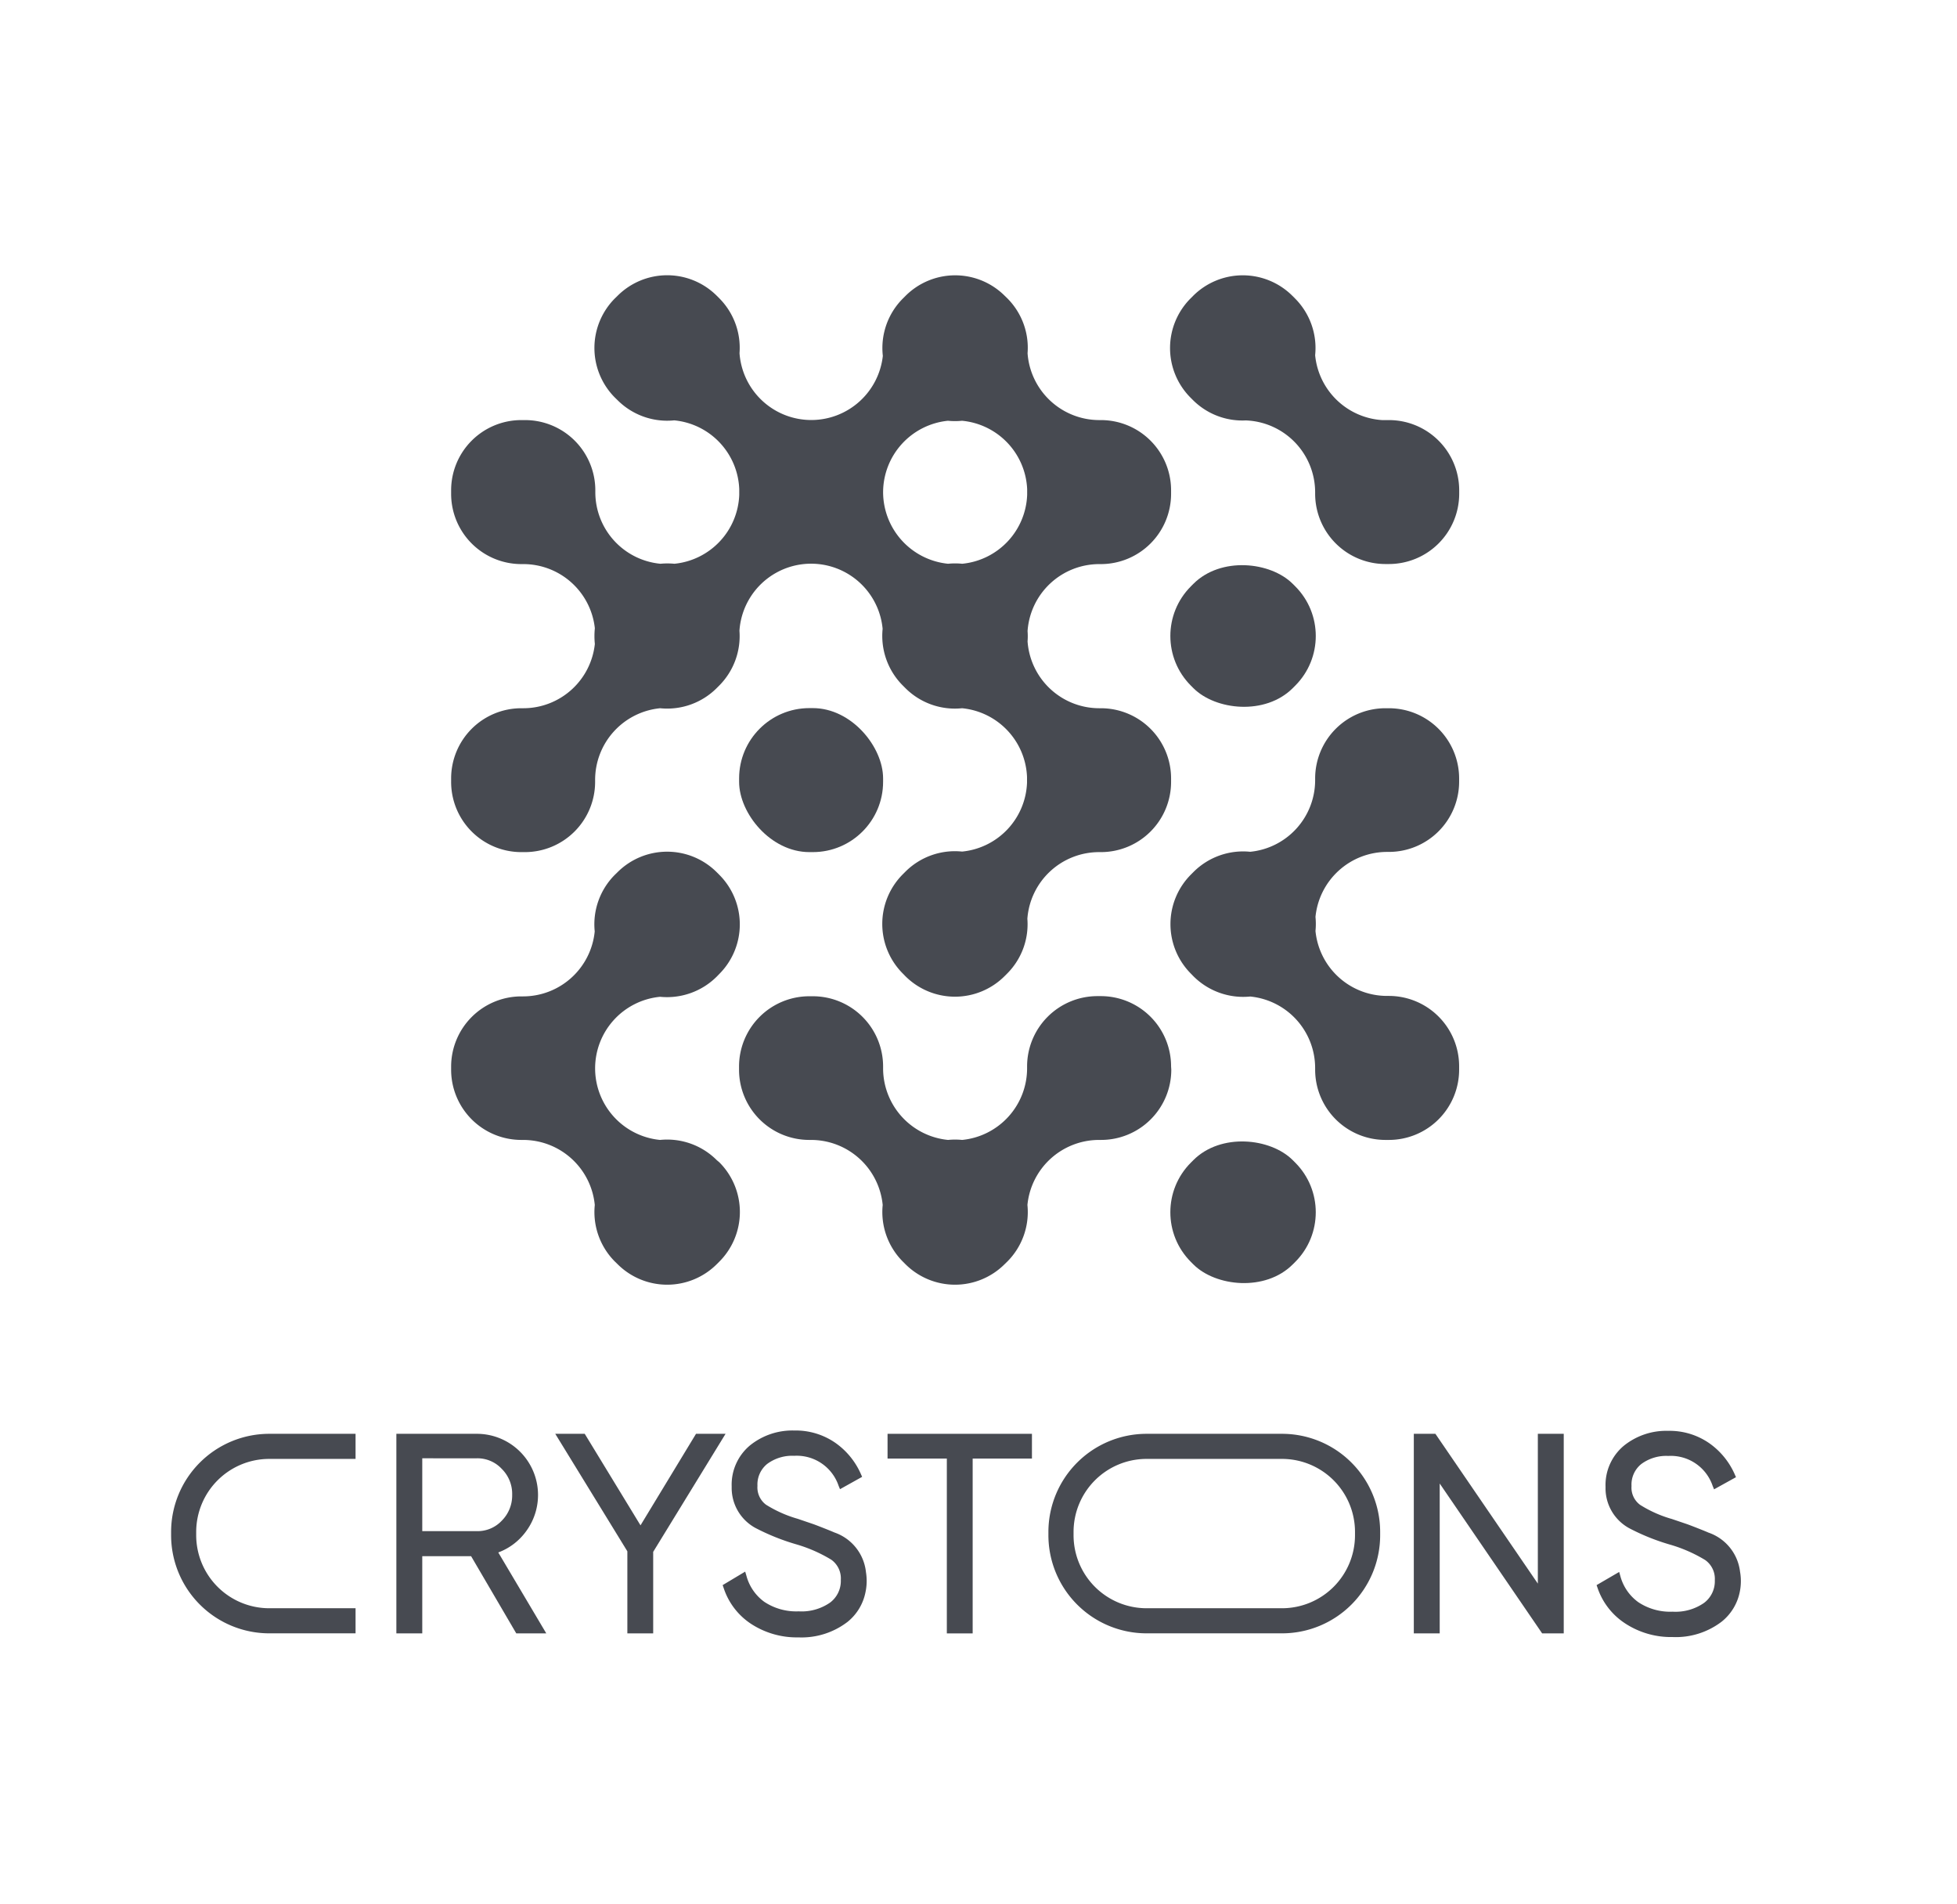 <svg id="Слой_1" data-name="Слой 1" xmlns="http://www.w3.org/2000/svg" viewBox="0 0 290.17 282.33"><defs><style>.cls-1{fill:#474a51;}</style></defs><path class="cls-1" d="M77.3,83.63h.29A10.67,10.67,0,0,1,88.2,93.14a11.34,11.34,0,0,0,0,2.33A10.67,10.67,0,0,1,77.59,105H77.3A10.41,10.41,0,0,0,66.89,115.4v.51A10.41,10.41,0,0,0,77.3,126.33h.52a10.42,10.42,0,0,0,10.42-10.42v-.25h0A10.68,10.68,0,0,1,97.88,105a10.38,10.38,0,0,0,8.4-3l.36-.36a10.4,10.4,0,0,0,3-8.13,10.65,10.65,0,0,1,21.23-.28,10.4,10.4,0,0,0,3,8.41l.36.36a10.38,10.38,0,0,0,8.42,3,10.67,10.67,0,0,1,9.63,10.19c0,.06,0,.12,0,.18v.51c0,.06,0,.12,0,.18a10.67,10.67,0,0,1-9.63,10.19,10.38,10.38,0,0,0-8.42,3l-.36.36a10.41,10.41,0,0,0,0,14.73l.36.37a10.41,10.41,0,0,0,14.73,0l.37-.37a10.35,10.35,0,0,0,3-8.13A10.67,10.67,0,0,1,163,126.33h.22a10.41,10.41,0,0,0,10.42-10.42v-.51A10.41,10.41,0,0,0,163.22,105H163a10.67,10.67,0,0,1-10.64-9.91,9.77,9.77,0,0,0,0-1.53A10.67,10.67,0,0,1,163,83.63h.22a10.42,10.42,0,0,0,10.42-10.42V72.7a10.41,10.41,0,0,0-10.42-10.42H163a10.68,10.68,0,0,1-10.64-9.91,10.37,10.37,0,0,0-3-8.14l-.37-.36a10.41,10.41,0,0,0-14.73,0l-.36.36a10.38,10.38,0,0,0-3,8.53,10.68,10.68,0,0,1-10.55,9.51h-.07a10.67,10.67,0,0,1-10.63-9.91,10.41,10.41,0,0,0-3-8.14l-.36-.36a10.41,10.41,0,0,0-14.73,0l-.37.36a10.42,10.42,0,0,0,0,14.74l.37.36a10.4,10.4,0,0,0,8.41,3,10.66,10.66,0,0,1,9.64,10.18c0,.07,0,.12,0,.19v.51c0,.06,0,.12,0,.18A10.67,10.67,0,0,1,100,83.58a11.12,11.12,0,0,0-2.08,0A10.66,10.66,0,0,1,88.27,73h0V72.7A10.42,10.42,0,0,0,77.82,62.28H77.3A10.41,10.41,0,0,0,66.89,72.7v.51A10.42,10.42,0,0,0,77.3,83.63Zm75-11.12c0,.07,0,.12,0,.19v.51c0,.06,0,.12,0,.18a10.67,10.67,0,0,1-9.63,10.19,10.53,10.53,0,0,0-2.1,0A10.7,10.7,0,0,1,130.94,73h0V73a10.68,10.68,0,0,1,9.61-10.62,10.43,10.43,0,0,0,2.09,0A10.66,10.66,0,0,1,152.3,72.51Z"/><rect class="cls-1" x="173.64" y="83.63" width="21.35" height="21.35" rx="10.42" transform="translate(-12.69 157.97) rotate(-45.01)"/><path class="cls-1" d="M205.93,62.28h-.52l-.49,0A10.67,10.67,0,0,1,195,52.66a10.4,10.4,0,0,0-3-8.43l-.36-.36a10.42,10.42,0,0,0-14.74,0l-.36.36a10.42,10.42,0,0,0,0,14.74l.36.36a10.38,10.38,0,0,0,7.82,3A10.67,10.67,0,0,1,195,73v.2a10.43,10.43,0,0,0,10.42,10.42h.52a10.43,10.43,0,0,0,10.42-10.42V72.7A10.42,10.42,0,0,0,205.93,62.28Z"/><rect class="cls-1" x="109.59" y="104.98" width="21.35" height="21.35" rx="10.42"/><path class="cls-1" d="M205.93,105h-.52A10.42,10.42,0,0,0,195,115.4v.26a10.67,10.67,0,0,1-9.63,10.62,10.4,10.4,0,0,0-8.41,3l-.36.36a10.41,10.41,0,0,0,0,14.73l.36.37a10.44,10.44,0,0,0,8.41,3A10.66,10.66,0,0,1,195,158.36v.26A10.42,10.42,0,0,0,205.41,169h.52a10.42,10.42,0,0,0,10.42-10.41v-.52a10.43,10.43,0,0,0-10.42-10.42h-.26a10.67,10.67,0,0,1-10.62-9.63,10.33,10.33,0,0,0,0-2.08,10.68,10.68,0,0,1,10.62-9.64h.26a10.42,10.42,0,0,0,10.42-10.42v-.51A10.42,10.42,0,0,0,205.93,105Z"/><path class="cls-1" d="M106.28,172a10.4,10.4,0,0,0-8.41-3,10.66,10.66,0,0,1-9.63-10.61h0a10.66,10.66,0,0,1,9.63-10.61,10.44,10.44,0,0,0,8.41-3l.36-.37a10.41,10.41,0,0,0,0-14.73l-.36-.36a10.41,10.41,0,0,0-14.73,0l-.37.36a10.39,10.39,0,0,0-3,8.41,10.68,10.68,0,0,1-10.63,9.63H77.3A10.42,10.42,0,0,0,66.89,158.1v.52A10.41,10.41,0,0,0,77.3,169h.26a10.68,10.68,0,0,1,10.63,9.64,10.39,10.39,0,0,0,3,8.41l.37.36a10.41,10.41,0,0,0,14.73,0l.36-.36a10.42,10.42,0,0,0,0-14.74Z"/><path class="cls-1" d="M173.64,158.1a10.42,10.42,0,0,0-10.42-10.42h-.51a10.43,10.43,0,0,0-10.42,10.42v.26A10.67,10.67,0,0,1,142.66,169a10.43,10.43,0,0,0-2.09,0,10.67,10.67,0,0,1-9.63-10.62v-.06h0v-.2a10.42,10.42,0,0,0-10.42-10.42H120a10.42,10.42,0,0,0-10.42,10.42v.52A10.41,10.41,0,0,0,120,169h.25a10.68,10.68,0,0,1,10.63,9.64,10.4,10.4,0,0,0,3,8.41l.36.36a10.41,10.41,0,0,0,14.73,0l.37-.36a10.39,10.39,0,0,0,3-8.41A10.68,10.68,0,0,1,163,169h.25a10.41,10.41,0,0,0,10.42-10.41Z"/><rect class="cls-1" x="173.64" y="169.03" width="21.35" height="21.35" rx="10.42" transform="translate(-73.09 182.94) rotate(-44.99)"/><path class="cls-1" d="M190.09,212.57H170a14.56,14.56,0,0,0-14.55,14.54v.5A14.56,14.56,0,0,0,170,242.15h20.1a14.55,14.55,0,0,0,14.54-14.54v-.5A14.55,14.55,0,0,0,190.09,212.57Zm10.82,14.54v.5a10.83,10.83,0,0,1-10.82,10.82H170a10.83,10.83,0,0,1-10.82-10.82v-.5A10.83,10.83,0,0,1,170,216.29h20.1A10.83,10.83,0,0,1,200.91,227.11Z"/><path class="cls-1" d="M25.37,227.11v.5a14.56,14.56,0,0,0,14.55,14.54h12.8v-3.72H39.92a10.84,10.84,0,0,1-10.83-10.82v-.5a10.84,10.84,0,0,1,10.83-10.82h12.8v-3.72H39.92A14.56,14.56,0,0,0,25.37,227.11Z"/><path class="cls-1" d="M77.94,227.11a9.07,9.07,0,0,0-7.24-14.54H58.77v29.59h3.84V230.71h7.24l6.7,11.45H81l-7.12-12A8.93,8.93,0,0,0,77.94,227.11Zm-2-5.47a5.27,5.27,0,0,1-1.54,3.81A4.91,4.91,0,0,1,70.7,227H62.61v-10.8H70.7a4.92,4.92,0,0,1,3.7,1.57A5.21,5.21,0,0,1,75.94,221.64Z"/><polygon class="cls-1" points="103.2 212.57 94.97 226.14 86.7 212.57 82.33 212.57 93.02 229.99 93.02 242.16 96.85 242.16 96.85 230.07 107.58 212.57 103.2 212.57"/><polygon class="cls-1" points="131.6 216.24 140.39 216.24 140.39 242.16 144.22 242.16 144.22 216.24 153.01 216.24 153.01 212.57 131.6 212.57 131.6 216.24"/><polygon class="cls-1" points="228.02 234.78 212.83 212.57 209.63 212.57 209.63 242.16 213.47 242.16 213.47 219.94 228.66 242.16 231.86 242.16 231.86 212.57 228.02 212.57 228.02 234.78"/><path class="cls-1" d="M258,233a7,7,0,0,0-4.7-5.79c-.35-.17-2.72-1.1-3.16-1.25l-2.24-.76a18.1,18.1,0,0,1-4.72-2.1,3.17,3.17,0,0,1-1.27-2.79,3.9,3.9,0,0,1,1.45-3.26,6.2,6.2,0,0,1,4-1.2,6.55,6.55,0,0,1,6.58,4.44l.21.51L257.4,219l-.18-.41a11.12,11.12,0,0,0-3.8-4.64,10.31,10.31,0,0,0-6.08-1.82,10,10,0,0,0-6.57,2.21,7.58,7.58,0,0,0-2.71,6.12,6.74,6.74,0,0,0,3.5,6.1,32.39,32.39,0,0,0,6,2.42,21.68,21.68,0,0,1,5.27,2.3,3.41,3.41,0,0,1,1.43,3,4,4,0,0,1-1.6,3.36,7.4,7.4,0,0,1-4.66,1.3,8.54,8.54,0,0,1-5.07-1.4,7,7,0,0,1-2.68-3.89l-.17-.6L236.73,235l.13.37A10.18,10.18,0,0,0,241,240.7a12.4,12.4,0,0,0,7,2,11.19,11.19,0,0,0,7.3-2.3,7.53,7.53,0,0,0,2.66-4.39A8,8,0,0,0,258,233Z"/><path class="cls-1" d="M123.7,227.19c-.38-.18-2.71-1.1-3.16-1.25l-2.23-.76a18.36,18.36,0,0,1-4.73-2.1,3.19,3.19,0,0,1-1.27-2.79,3.92,3.92,0,0,1,1.45-3.26,6.22,6.22,0,0,1,4-1.2,6.55,6.55,0,0,1,6.58,4.44l.21.51,3.28-1.83-.18-.41a11.12,11.12,0,0,0-3.8-4.64,10.32,10.32,0,0,0-6.09-1.82,10,10,0,0,0-6.56,2.21,7.58,7.58,0,0,0-2.71,6.12,6.75,6.75,0,0,0,3.49,6.1,32.9,32.9,0,0,0,6,2.42,21.68,21.68,0,0,1,5.27,2.3,3.4,3.4,0,0,1,1.42,3,4,4,0,0,1-1.59,3.36,7.4,7.4,0,0,1-4.66,1.3,8.57,8.57,0,0,1-5.08-1.4,7,7,0,0,1-2.67-3.89l-.18-.6L107.15,235l.13.37a10.13,10.13,0,0,0,4.09,5.38,12.4,12.4,0,0,0,7,2,11.21,11.21,0,0,0,7.3-2.3,7.51,7.51,0,0,0,2.65-4.36v0a8,8,0,0,0,.08-3A7,7,0,0,0,123.7,227.19Z"/></svg>